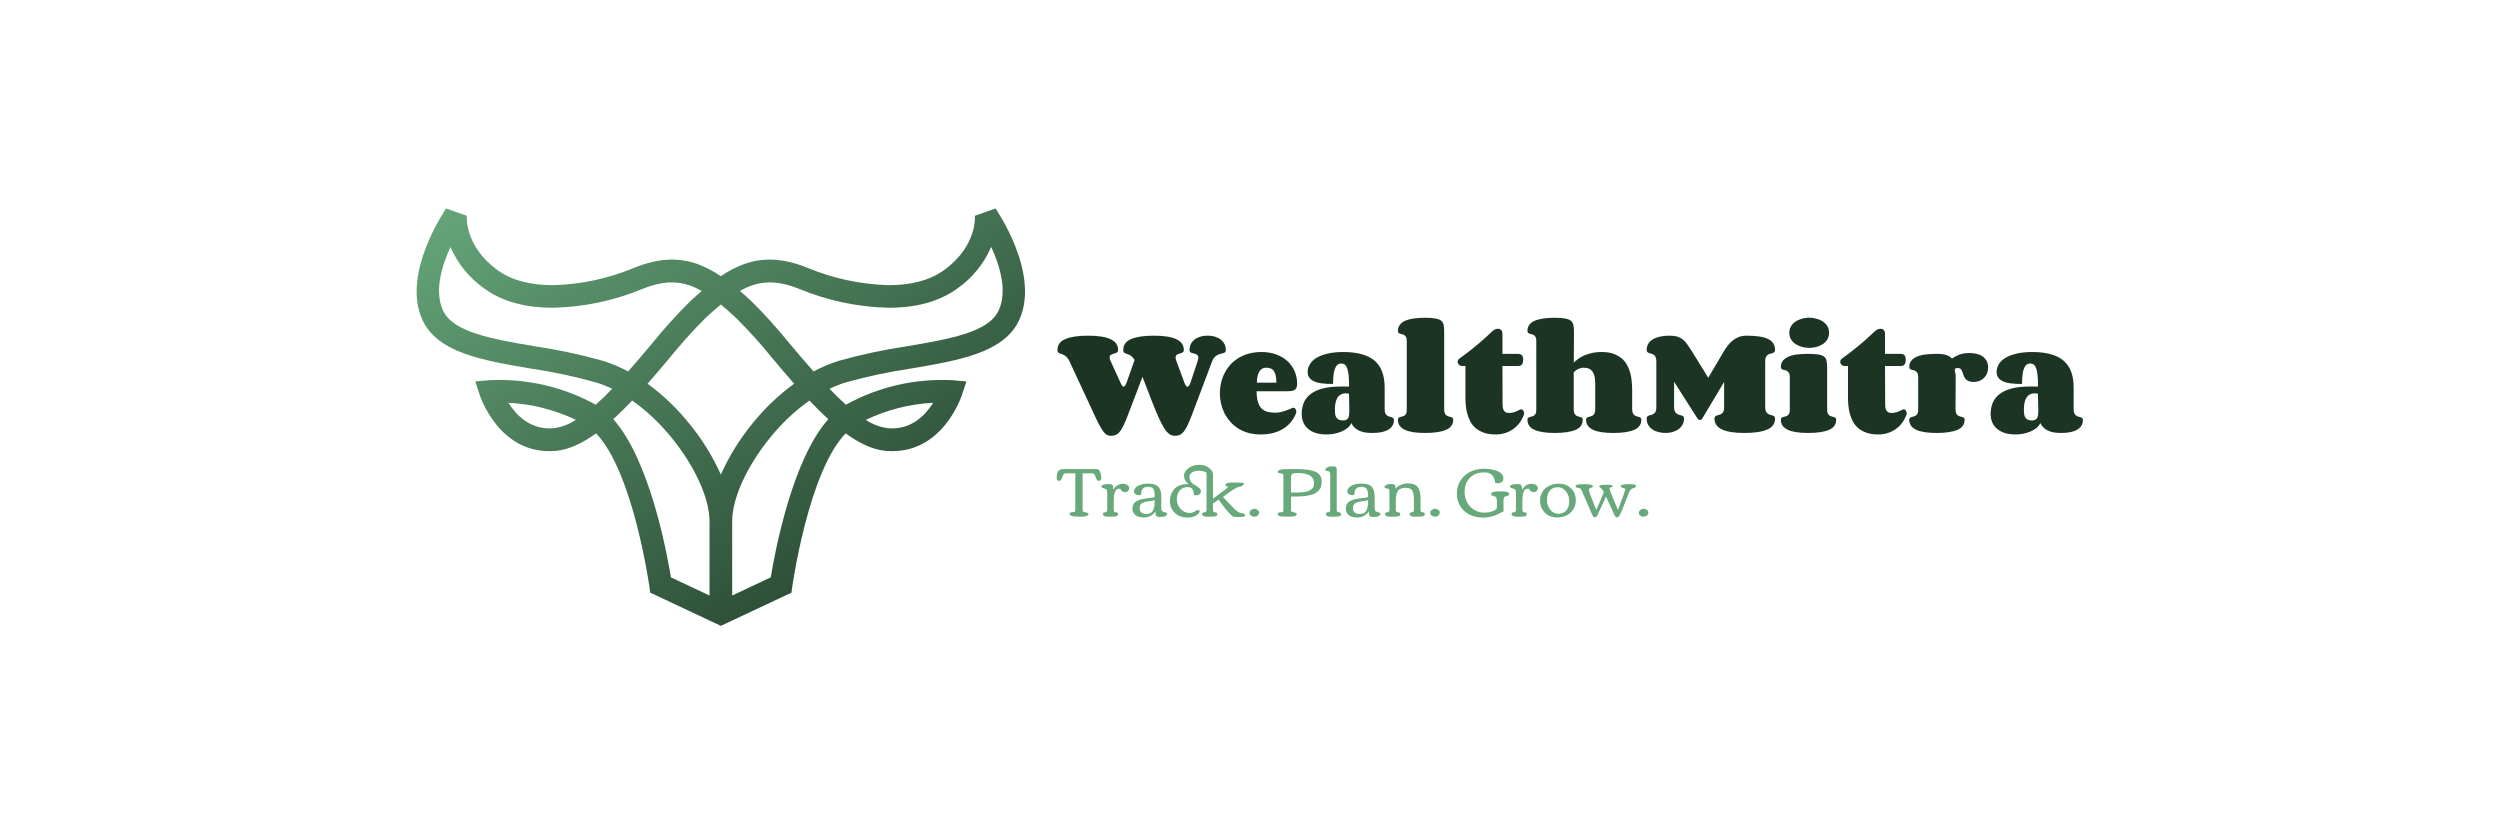 <svg xmlns="http://www.w3.org/2000/svg" version="1.1" xmlns:xlink="http://www.w3.org/1999/xlink" viewBox="0 0 22.492 7.507"><g transform="matrix(0.75,0,0,0.75,9.522,2.858)"><g transform="matrix(1,0,0,1,0,0)" clip-path="url(#SvgjsClipPath82330)"><g clip-path="url(#SvgjsClipPath823287de65992-e029-4ca7-9cdc-7cbdb5ae9b0c)"><path d=" M -3.913 3.333 L -3.45 3.115 C -3.402 2.821 -3.197 1.708 -2.76 1.218 C -2.836 1.148 -2.912 1.073 -2.986 0.994 C -3.166 1.122 -3.327 1.275 -3.464 1.447 C -3.737 1.784 -3.913 2.167 -3.913 2.44 L -3.913 3.333 Z M -3.17 0.792 C -3.359 0.93 -3.529 1.093 -3.675 1.276 C -3.826 1.461 -3.952 1.665 -4.049 1.883 C -4.146 1.665 -4.272 1.461 -4.423 1.276 C -4.57 1.093 -4.739 0.93 -4.928 0.792 C -4.839 0.691 -4.752 0.588 -4.669 0.489 C -4.532 0.319 -4.386 0.157 -4.232 0.003 C -4.168 -0.056 -4.108 -0.11 -4.049 -0.158 C -3.991 -0.11 -3.93 -0.056 -3.867 0.003 C -3.712 0.157 -3.566 0.319 -3.429 0.489 C -3.346 0.588 -3.259 0.691 -3.17 0.792 Z M -4.278 -0.32 C -4.323 -0.346 -4.369 -0.368 -4.417 -0.385 C -4.582 -0.444 -4.761 -0.438 -4.992 -0.344 C -5.33 -0.204 -5.691 -0.128 -6.057 -0.119 C -6.363 -0.117 -6.658 -0.182 -6.89 -0.352 C -7.067 -0.477 -7.207 -0.649 -7.292 -0.848 C -7.396 -0.624 -7.489 -0.32 -7.382 -0.087 C -7.262 0.176 -6.794 0.256 -6.281 0.343 C -6.004 0.384 -5.729 0.443 -5.459 0.519 C -5.356 0.552 -5.256 0.594 -5.161 0.645 C -5.064 0.535 -4.968 0.422 -4.877 0.313 C -4.733 0.135 -4.579 -0.036 -4.416 -0.197 C -4.369 -0.24 -4.323 -0.282 -4.278 -0.32 Z M -4.185 3.633 L -4.829 3.33 L -4.896 3.299 L -4.906 3.227 C -4.907 3.222 -5.099 1.85 -5.546 1.388 C -5.708 1.505 -5.87 1.584 -6.029 1.598 C -6.709 1.657 -6.94 0.93 -6.941 0.928 L -6.995 0.765 L -6.823 0.75 C -6.38 0.728 -5.939 0.83 -5.55 1.044 C -5.484 0.986 -5.418 0.922 -5.352 0.853 C -5.413 0.824 -5.475 0.799 -5.539 0.779 C -5.798 0.706 -6.06 0.65 -6.326 0.611 C -6.913 0.511 -7.449 0.42 -7.629 0.026 C -7.886 -0.534 -7.345 -1.308 -7.344 -1.31 L -7.096 -1.222 C -7.096 -1.221 -7.131 -0.866 -6.729 -0.571 C -6.548 -0.439 -6.31 -0.389 -6.058 -0.39 C -5.726 -0.399 -5.4 -0.469 -5.094 -0.596 C -4.794 -0.718 -4.554 -0.724 -4.325 -0.642 C -4.228 -0.605 -4.135 -0.557 -4.049 -0.498 C -3.963 -0.557 -3.87 -0.606 -3.773 -0.642 C -3.544 -0.724 -3.304 -0.718 -3.004 -0.596 C -2.698 -0.469 -2.372 -0.4 -2.041 -0.39 C -1.788 -0.389 -1.55 -0.44 -1.369 -0.572 C -0.967 -0.866 -1.002 -1.221 -1.002 -1.222 L -0.754 -1.31 C -0.753 -1.308 -0.213 -0.535 -0.469 0.026 C -0.649 0.42 -1.185 0.511 -1.772 0.611 C -2.038 0.65 -2.301 0.706 -2.559 0.779 C -2.623 0.799 -2.686 0.824 -2.746 0.853 C -2.68 0.921 -2.614 0.986 -2.548 1.044 C -2.16 0.829 -1.719 0.728 -1.275 0.75 L -1.103 0.765 L -1.157 0.928 C -1.158 0.93 -1.389 1.657 -2.07 1.598 C -2.228 1.584 -2.39 1.505 -2.552 1.388 C -2.999 1.85 -3.191 3.222 -3.192 3.226 L -3.202 3.299 L -3.269 3.33 L -3.913 3.633 L -4.049 3.697 L -4.185 3.633 Z M -4.648 3.115 L -4.185 3.333 L -4.185 2.44 C -4.185 2.167 -4.361 1.784 -4.634 1.447 C -4.772 1.275 -4.933 1.122 -5.112 0.994 C -5.187 1.073 -5.262 1.148 -5.339 1.218 C -4.901 1.708 -4.696 2.821 -4.648 3.115 Z M -2.937 0.645 C -2.842 0.594 -2.742 0.552 -2.639 0.519 C -2.369 0.443 -2.094 0.384 -1.817 0.343 C -1.304 0.256 -0.836 0.176 -0.716 -0.087 C -0.609 -0.32 -0.702 -0.624 -0.806 -0.849 C -0.892 -0.649 -1.031 -0.477 -1.209 -0.352 C -1.441 -0.182 -1.736 -0.117 -2.042 -0.119 C -2.407 -0.128 -2.768 -0.204 -3.106 -0.344 C -3.337 -0.438 -3.516 -0.444 -3.681 -0.385 C -3.729 -0.368 -3.776 -0.346 -3.82 -0.32 C -3.775 -0.282 -3.729 -0.241 -3.682 -0.197 C -3.519 -0.036 -3.366 0.135 -3.222 0.313 C -3.13 0.422 -3.035 0.535 -2.937 0.645 Z M -5.788 1.226 C -6.041 1.105 -6.316 1.035 -6.597 1.021 C -6.505 1.168 -6.333 1.351 -6.052 1.326 C -5.958 1.313 -5.867 1.279 -5.788 1.226 Z M -1.502 1.021 C -1.782 1.035 -2.057 1.105 -2.31 1.226 C -2.231 1.279 -2.141 1.313 -2.046 1.326 C -1.765 1.351 -1.594 1.168 -1.502 1.021 Z" fill="url(#gradient-42ae73ae-a203-4631-8cc6-703493d65783_0)" transform="matrix(1,0,0,1,0,0)" fill-rule="evenodd"></path></g></g><g><path d=" M 0.914 0.508 Q 0.9 0.483 0.884 0.469 Q 0.869 0.455 0.853 0.447 Q 0.838 0.439 0.824 0.435 Q 0.811 0.431 0.801 0.427 Q 0.79 0.422 0.784 0.413 Q 0.778 0.405 0.778 0.388 Q 0.778 0.297 0.872 0.257 Q 0.966 0.216 1.146 0.216 Q 1.232 0.216 1.299 0.226 Q 1.366 0.236 1.412 0.257 Q 1.458 0.278 1.481 0.31 Q 1.505 0.343 1.505 0.388 Q 1.505 0.404 1.498 0.411 Q 1.49 0.419 1.479 0.423 Q 1.469 0.428 1.456 0.43 Q 1.443 0.433 1.432 0.438 Q 1.421 0.443 1.414 0.452 Q 1.406 0.461 1.406 0.478 Q 1.406 0.486 1.408 0.497 Q 1.411 0.508 1.417 0.523 L 1.514 0.786 Q 1.521 0.803 1.53 0.816 Q 1.539 0.829 1.549 0.829 Q 1.557 0.829 1.566 0.818 Q 1.575 0.806 1.585 0.779 L 1.67 0.523 Q 1.679 0.497 1.679 0.48 Q 1.679 0.462 1.671 0.453 Q 1.663 0.443 1.651 0.438 Q 1.639 0.433 1.626 0.43 Q 1.612 0.428 1.6 0.423 Q 1.588 0.419 1.58 0.411 Q 1.573 0.404 1.573 0.388 Q 1.573 0.353 1.586 0.322 Q 1.6 0.291 1.628 0.267 Q 1.655 0.244 1.696 0.23 Q 1.737 0.216 1.79 0.216 Q 1.844 0.216 1.885 0.23 Q 1.926 0.244 1.954 0.267 Q 1.981 0.291 1.995 0.322 Q 2.009 0.353 2.009 0.388 Q 2.009 0.406 2 0.414 Q 1.991 0.422 1.977 0.426 Q 1.963 0.43 1.945 0.434 Q 1.926 0.438 1.908 0.448 Q 1.89 0.457 1.872 0.475 Q 1.855 0.494 1.843 0.527 L 1.647 1.047 Q 1.62 1.118 1.599 1.174 Q 1.578 1.229 1.559 1.27 Q 1.54 1.312 1.523 1.34 Q 1.506 1.367 1.487 1.385 Q 1.469 1.402 1.447 1.41 Q 1.425 1.417 1.397 1.417 Q 1.362 1.417 1.332 1.397 Q 1.302 1.376 1.27 1.327 Q 1.239 1.278 1.202 1.196 Q 1.165 1.113 1.117 0.99 L 1.009 0.71 L 0.881 1.046 Q 0.84 1.154 0.812 1.225 Q 0.783 1.296 0.757 1.339 Q 0.73 1.382 0.701 1.4 Q 0.672 1.417 0.631 1.417 Q 0.595 1.417 0.568 1.396 Q 0.541 1.374 0.512 1.324 Q 0.482 1.274 0.444 1.192 Q 0.406 1.11 0.35 0.99 L 0.135 0.527 Q 0.121 0.496 0.104 0.478 Q 0.088 0.461 0.072 0.451 Q 0.056 0.442 0.041 0.437 Q 0.026 0.433 0.014 0.428 Q 0.003 0.423 -0.004 0.414 Q -0.011 0.406 -0.011 0.388 Q -0.011 0.297 0.083 0.257 Q 0.177 0.216 0.356 0.216 Q 0.442 0.216 0.51 0.226 Q 0.577 0.236 0.623 0.257 Q 0.669 0.278 0.693 0.31 Q 0.716 0.343 0.716 0.388 Q 0.716 0.403 0.709 0.411 Q 0.701 0.419 0.69 0.424 Q 0.679 0.428 0.665 0.432 Q 0.652 0.435 0.641 0.44 Q 0.63 0.445 0.622 0.453 Q 0.615 0.461 0.615 0.476 Q 0.615 0.485 0.617 0.497 Q 0.62 0.508 0.628 0.523 L 0.748 0.786 Q 0.756 0.803 0.764 0.816 Q 0.772 0.828 0.782 0.828 Q 0.79 0.828 0.799 0.817 Q 0.808 0.806 0.818 0.779 L 0.914 0.508 M 2.492 0.6 Q 2.469 0.6 2.448 0.61 Q 2.428 0.621 2.413 0.643 Q 2.398 0.665 2.39 0.699 Q 2.381 0.733 2.381 0.78 L 2.615 0.78 Q 2.615 0.729 2.607 0.694 Q 2.599 0.659 2.583 0.638 Q 2.568 0.617 2.545 0.609 Q 2.522 0.6 2.492 0.6 M 2.438 0.412 Q 2.536 0.412 2.615 0.442 Q 2.694 0.471 2.749 0.522 Q 2.804 0.573 2.834 0.643 Q 2.864 0.712 2.864 0.792 Q 2.864 0.825 2.855 0.843 Q 2.845 0.861 2.829 0.87 Q 2.812 0.879 2.787 0.881 Q 2.762 0.883 2.73 0.883 L 2.378 0.883 Q 2.378 0.964 2.395 1.014 Q 2.411 1.064 2.44 1.092 Q 2.47 1.12 2.511 1.13 Q 2.552 1.14 2.602 1.14 Q 2.628 1.14 2.656 1.135 Q 2.684 1.129 2.71 1.121 Q 2.736 1.113 2.758 1.104 Q 2.78 1.096 2.795 1.088 Q 2.807 1.081 2.818 1.081 Q 2.834 1.081 2.844 1.095 Q 2.854 1.11 2.854 1.127 Q 2.854 1.133 2.853 1.138 Q 2.852 1.143 2.85 1.148 Q 2.829 1.203 2.792 1.249 Q 2.755 1.295 2.703 1.329 Q 2.651 1.363 2.582 1.382 Q 2.513 1.401 2.427 1.401 Q 2.345 1.401 2.277 1.382 Q 2.21 1.362 2.155 1.328 Q 2.101 1.293 2.06 1.246 Q 2.019 1.199 1.991 1.144 Q 1.964 1.088 1.951 1.028 Q 1.937 0.968 1.937 0.906 Q 1.937 0.844 1.951 0.783 Q 1.965 0.721 1.993 0.667 Q 2.021 0.612 2.062 0.565 Q 2.104 0.519 2.16 0.484 Q 2.216 0.45 2.285 0.431 Q 2.355 0.412 2.438 0.412 M 3.415 1.233 Q 3.439 1.233 3.454 1.225 Q 3.469 1.217 3.477 1.203 Q 3.485 1.189 3.487 1.168 Q 3.49 1.147 3.49 1.121 Q 3.49 1.098 3.489 1.063 Q 3.489 1.028 3.488 0.994 Q 3.486 0.954 3.486 0.912 Q 3.475 0.91 3.466 0.909 Q 3.457 0.908 3.448 0.908 Q 3.411 0.908 3.386 0.923 Q 3.36 0.938 3.345 0.965 Q 3.33 0.992 3.323 1.028 Q 3.317 1.064 3.317 1.107 Q 3.317 1.132 3.32 1.155 Q 3.323 1.178 3.333 1.196 Q 3.344 1.213 3.363 1.223 Q 3.382 1.233 3.415 1.233 M 3.768 1.383 Q 3.73 1.383 3.693 1.379 Q 3.656 1.375 3.623 1.362 Q 3.59 1.35 3.562 1.326 Q 3.534 1.303 3.514 1.264 Q 3.5 1.299 3.467 1.324 Q 3.434 1.35 3.393 1.367 Q 3.352 1.384 3.306 1.393 Q 3.26 1.401 3.218 1.401 Q 3.144 1.401 3.089 1.384 Q 3.033 1.366 2.995 1.333 Q 2.957 1.301 2.938 1.255 Q 2.919 1.21 2.919 1.154 Q 2.919 1.087 2.941 1.027 Q 2.963 0.968 3.017 0.923 Q 3.071 0.878 3.161 0.852 Q 3.251 0.826 3.387 0.826 L 3.487 0.826 Q 3.487 0.745 3.482 0.691 Q 3.476 0.638 3.464 0.606 Q 3.453 0.575 3.435 0.562 Q 3.417 0.55 3.393 0.55 Q 3.365 0.55 3.346 0.567 Q 3.327 0.584 3.316 0.616 Q 3.305 0.647 3.3 0.693 Q 3.295 0.738 3.295 0.795 Q 3.264 0.795 3.229 0.794 Q 3.194 0.792 3.16 0.788 Q 3.126 0.784 3.096 0.775 Q 3.065 0.765 3.042 0.75 Q 3.018 0.734 3.004 0.71 Q 2.99 0.686 2.99 0.651 Q 2.99 0.603 3.016 0.56 Q 3.041 0.516 3.093 0.484 Q 3.146 0.451 3.226 0.432 Q 3.307 0.412 3.418 0.412 Q 3.548 0.412 3.642 0.439 Q 3.735 0.465 3.796 0.518 Q 3.856 0.571 3.885 0.651 Q 3.914 0.731 3.914 0.839 L 3.914 1.098 Q 3.914 1.129 3.922 1.147 Q 3.931 1.165 3.943 1.174 Q 3.955 1.183 3.97 1.187 Q 3.984 1.19 3.996 1.194 Q 4.009 1.198 4.017 1.205 Q 4.025 1.212 4.025 1.228 Q 4.025 1.302 3.96 1.342 Q 3.894 1.383 3.768 1.383 M 4.628 1.101 Q 4.628 1.131 4.636 1.148 Q 4.644 1.165 4.656 1.173 Q 4.668 1.181 4.682 1.185 Q 4.696 1.188 4.708 1.192 Q 4.72 1.195 4.728 1.202 Q 4.736 1.209 4.736 1.225 Q 4.736 1.309 4.649 1.346 Q 4.563 1.383 4.4 1.383 Q 4.321 1.383 4.26 1.374 Q 4.2 1.365 4.158 1.346 Q 4.116 1.326 4.095 1.297 Q 4.073 1.267 4.073 1.225 Q 4.073 1.209 4.081 1.202 Q 4.088 1.195 4.1 1.192 Q 4.113 1.188 4.126 1.185 Q 4.14 1.182 4.152 1.174 Q 4.164 1.165 4.172 1.15 Q 4.179 1.134 4.179 1.104 L 4.179 0.281 Q 4.179 0.25 4.172 0.235 Q 4.164 0.219 4.152 0.211 Q 4.14 0.202 4.126 0.199 Q 4.113 0.196 4.1 0.193 Q 4.088 0.189 4.081 0.182 Q 4.073 0.175 4.073 0.159 Q 4.073 0.117 4.095 0.088 Q 4.116 0.058 4.158 0.038 Q 4.2 0.019 4.26 0.01 Q 4.321 0.001 4.4 0.001 Q 4.479 0.001 4.524 0.01 Q 4.57 0.018 4.593 0.037 Q 4.616 0.056 4.622 0.089 Q 4.628 0.122 4.628 0.172 L 4.628 1.101 M 5.328 1.018 Q 5.328 1.042 5.33 1.065 Q 5.331 1.087 5.339 1.104 Q 5.346 1.122 5.361 1.132 Q 5.377 1.143 5.404 1.143 Q 5.442 1.143 5.47 1.133 Q 5.498 1.123 5.528 1.107 Q 5.54 1.1 5.55 1.1 Q 5.567 1.1 5.577 1.115 Q 5.587 1.129 5.587 1.148 Q 5.587 1.16 5.583 1.168 Q 5.562 1.222 5.529 1.266 Q 5.495 1.309 5.452 1.339 Q 5.408 1.369 5.356 1.385 Q 5.304 1.401 5.245 1.401 Q 5.163 1.401 5.104 1.38 Q 5.046 1.359 5.005 1.325 Q 4.965 1.29 4.941 1.244 Q 4.917 1.198 4.904 1.148 Q 4.891 1.098 4.887 1.047 Q 4.883 0.996 4.883 0.951 L 4.883 0.58 L 4.847 0.58 Q 4.82 0.58 4.805 0.564 Q 4.789 0.549 4.789 0.53 Q 4.789 0.507 4.81 0.491 Q 4.896 0.43 4.967 0.372 Q 5.038 0.315 5.089 0.27 Q 5.149 0.217 5.197 0.171 Q 5.216 0.152 5.235 0.142 Q 5.255 0.133 5.273 0.133 Q 5.296 0.133 5.312 0.149 Q 5.327 0.164 5.327 0.196 L 5.327 0.434 L 5.506 0.434 Q 5.514 0.434 5.526 0.435 Q 5.539 0.436 5.55 0.442 Q 5.561 0.449 5.568 0.463 Q 5.576 0.478 5.576 0.504 Q 5.576 0.532 5.569 0.548 Q 5.561 0.563 5.55 0.571 Q 5.539 0.578 5.527 0.579 Q 5.515 0.58 5.506 0.58 L 5.327 0.58 L 5.328 1.018 M 6.183 0.54 Q 6.2 0.521 6.228 0.5 Q 6.256 0.478 6.297 0.458 Q 6.338 0.439 6.392 0.426 Q 6.447 0.412 6.518 0.412 Q 6.6 0.412 6.658 0.433 Q 6.717 0.454 6.758 0.489 Q 6.798 0.524 6.823 0.57 Q 6.847 0.616 6.861 0.666 Q 6.874 0.716 6.878 0.767 Q 6.883 0.818 6.883 0.864 L 6.883 1.095 Q 6.883 1.126 6.891 1.144 Q 6.899 1.162 6.911 1.171 Q 6.924 1.18 6.938 1.184 Q 6.952 1.187 6.965 1.191 Q 6.977 1.195 6.985 1.202 Q 6.993 1.209 6.993 1.225 Q 6.993 1.309 6.907 1.346 Q 6.821 1.383 6.658 1.383 Q 6.579 1.383 6.518 1.374 Q 6.457 1.365 6.415 1.346 Q 6.374 1.326 6.352 1.297 Q 6.33 1.267 6.33 1.225 Q 6.33 1.209 6.338 1.202 Q 6.346 1.195 6.359 1.191 Q 6.371 1.187 6.385 1.184 Q 6.399 1.181 6.412 1.172 Q 6.424 1.163 6.432 1.146 Q 6.44 1.129 6.44 1.098 L 6.44 0.799 Q 6.44 0.752 6.434 0.715 Q 6.427 0.677 6.411 0.652 Q 6.395 0.627 6.367 0.613 Q 6.34 0.6 6.299 0.6 Q 6.278 0.6 6.26 0.606 Q 6.242 0.612 6.227 0.62 Q 6.212 0.628 6.201 0.638 Q 6.19 0.647 6.182 0.656 L 6.182 1.101 Q 6.182 1.131 6.19 1.148 Q 6.198 1.165 6.21 1.173 Q 6.222 1.181 6.236 1.185 Q 6.25 1.188 6.262 1.192 Q 6.274 1.195 6.282 1.202 Q 6.29 1.209 6.29 1.225 Q 6.29 1.309 6.204 1.346 Q 6.117 1.383 5.954 1.383 Q 5.796 1.383 5.712 1.346 Q 5.627 1.309 5.627 1.225 Q 5.627 1.209 5.635 1.202 Q 5.643 1.195 5.655 1.192 Q 5.667 1.188 5.68 1.185 Q 5.694 1.182 5.706 1.174 Q 5.718 1.165 5.726 1.15 Q 5.733 1.134 5.733 1.104 L 5.733 0.281 Q 5.733 0.25 5.726 0.235 Q 5.718 0.219 5.706 0.211 Q 5.694 0.202 5.68 0.199 Q 5.667 0.196 5.655 0.193 Q 5.643 0.189 5.635 0.182 Q 5.627 0.175 5.627 0.159 Q 5.627 0.075 5.712 0.038 Q 5.796 0.001 5.954 0.001 Q 6.033 0.001 6.079 0.01 Q 6.125 0.018 6.148 0.037 Q 6.171 0.056 6.178 0.089 Q 6.185 0.122 6.185 0.172 L 6.183 0.54 M 7.386 0.769 L 7.386 1.072 Q 7.386 1.105 7.395 1.124 Q 7.404 1.142 7.417 1.151 Q 7.43 1.161 7.446 1.165 Q 7.461 1.168 7.474 1.173 Q 7.488 1.177 7.496 1.185 Q 7.505 1.192 7.505 1.21 Q 7.505 1.255 7.485 1.288 Q 7.465 1.321 7.433 1.342 Q 7.402 1.363 7.363 1.373 Q 7.323 1.383 7.286 1.383 Q 7.242 1.383 7.201 1.373 Q 7.159 1.363 7.128 1.342 Q 7.096 1.321 7.076 1.288 Q 7.057 1.255 7.057 1.21 Q 7.057 1.192 7.066 1.185 Q 7.074 1.177 7.087 1.173 Q 7.1 1.169 7.115 1.165 Q 7.13 1.162 7.143 1.152 Q 7.156 1.143 7.165 1.126 Q 7.173 1.108 7.173 1.075 L 7.173 0.523 Q 7.173 0.491 7.165 0.473 Q 7.156 0.455 7.143 0.446 Q 7.13 0.437 7.115 0.433 Q 7.1 0.429 7.087 0.425 Q 7.074 0.421 7.066 0.413 Q 7.057 0.406 7.057 0.388 Q 7.057 0.343 7.078 0.31 Q 7.099 0.278 7.136 0.257 Q 7.173 0.236 7.223 0.226 Q 7.272 0.216 7.329 0.216 Q 7.384 0.216 7.421 0.226 Q 7.458 0.237 7.487 0.259 Q 7.516 0.281 7.542 0.317 Q 7.568 0.353 7.6 0.404 L 7.796 0.721 L 7.973 0.42 Q 7.997 0.378 8.025 0.341 Q 8.052 0.304 8.086 0.276 Q 8.12 0.248 8.161 0.232 Q 8.203 0.216 8.257 0.216 Q 8.346 0.216 8.41 0.226 Q 8.475 0.236 8.516 0.257 Q 8.558 0.278 8.577 0.31 Q 8.597 0.343 8.597 0.388 Q 8.597 0.406 8.588 0.413 Q 8.58 0.421 8.566 0.425 Q 8.553 0.429 8.538 0.433 Q 8.522 0.437 8.509 0.446 Q 8.496 0.455 8.487 0.473 Q 8.479 0.491 8.479 0.523 L 8.479 1.072 Q 8.479 1.105 8.487 1.124 Q 8.496 1.142 8.509 1.151 Q 8.522 1.161 8.538 1.165 Q 8.553 1.168 8.566 1.173 Q 8.58 1.177 8.588 1.185 Q 8.597 1.192 8.597 1.21 Q 8.597 1.302 8.503 1.342 Q 8.408 1.383 8.229 1.383 Q 8.143 1.383 8.076 1.373 Q 8.009 1.363 7.963 1.342 Q 7.917 1.321 7.894 1.288 Q 7.87 1.255 7.87 1.21 Q 7.87 1.192 7.879 1.185 Q 7.887 1.177 7.9 1.173 Q 7.913 1.169 7.928 1.165 Q 7.943 1.162 7.956 1.152 Q 7.969 1.143 7.978 1.126 Q 7.986 1.108 7.986 1.075 L 7.986 0.771 L 7.724 1.21 Q 7.715 1.227 7.696 1.227 Q 7.679 1.227 7.667 1.21 L 7.386 0.769 M 8.768 0.182 Q 8.768 0.145 8.781 0.118 Q 8.793 0.09 8.814 0.07 Q 8.834 0.05 8.86 0.036 Q 8.886 0.023 8.912 0.015 Q 8.938 0.007 8.963 0.003 Q 8.988 0 9.006 0 Q 9.026 0 9.051 0.003 Q 9.076 0.007 9.103 0.015 Q 9.129 0.023 9.155 0.036 Q 9.18 0.05 9.2 0.07 Q 9.22 0.09 9.233 0.118 Q 9.245 0.145 9.245 0.182 Q 9.245 0.218 9.233 0.245 Q 9.22 0.273 9.2 0.293 Q 9.18 0.313 9.155 0.326 Q 9.129 0.34 9.103 0.348 Q 9.076 0.356 9.051 0.359 Q 9.026 0.363 9.006 0.363 Q 8.988 0.363 8.963 0.359 Q 8.938 0.356 8.912 0.348 Q 8.886 0.34 8.86 0.326 Q 8.834 0.313 8.814 0.293 Q 8.793 0.273 8.781 0.246 Q 8.768 0.218 8.768 0.182 M 9.222 1.104 Q 9.222 1.133 9.23 1.149 Q 9.238 1.165 9.25 1.174 Q 9.262 1.182 9.276 1.185 Q 9.29 1.188 9.302 1.192 Q 9.314 1.195 9.322 1.202 Q 9.33 1.209 9.33 1.225 Q 9.33 1.309 9.244 1.346 Q 9.157 1.383 8.994 1.383 Q 8.915 1.383 8.854 1.374 Q 8.793 1.365 8.752 1.346 Q 8.71 1.326 8.688 1.297 Q 8.667 1.267 8.667 1.225 Q 8.667 1.209 8.675 1.202 Q 8.683 1.195 8.695 1.192 Q 8.706 1.188 8.72 1.185 Q 8.734 1.182 8.746 1.174 Q 8.758 1.165 8.766 1.15 Q 8.774 1.134 8.774 1.104 L 8.774 0.713 Q 8.774 0.683 8.766 0.667 Q 8.758 0.651 8.746 0.643 Q 8.734 0.634 8.72 0.631 Q 8.706 0.628 8.695 0.625 Q 8.683 0.621 8.675 0.614 Q 8.667 0.607 8.667 0.591 Q 8.667 0.549 8.688 0.52 Q 8.71 0.49 8.752 0.471 Q 8.793 0.451 8.854 0.442 Q 8.915 0.434 8.994 0.434 Q 9.073 0.434 9.119 0.442 Q 9.164 0.45 9.187 0.469 Q 9.21 0.489 9.216 0.521 Q 9.222 0.554 9.222 0.604 L 9.222 1.104 M 9.918 1.018 Q 9.918 1.042 9.919 1.065 Q 9.921 1.087 9.928 1.104 Q 9.935 1.122 9.951 1.132 Q 9.966 1.143 9.993 1.143 Q 10.031 1.143 10.059 1.133 Q 10.088 1.123 10.118 1.107 Q 10.129 1.1 10.14 1.1 Q 10.156 1.1 10.166 1.115 Q 10.176 1.129 10.176 1.148 Q 10.176 1.16 10.173 1.168 Q 10.151 1.222 10.118 1.266 Q 10.085 1.309 10.041 1.339 Q 9.998 1.369 9.946 1.385 Q 9.894 1.401 9.834 1.401 Q 9.752 1.401 9.694 1.38 Q 9.635 1.359 9.595 1.325 Q 9.554 1.29 9.53 1.244 Q 9.506 1.198 9.493 1.148 Q 9.48 1.098 9.476 1.047 Q 9.472 0.996 9.472 0.951 L 9.472 0.58 L 9.437 0.58 Q 9.409 0.58 9.394 0.564 Q 9.379 0.549 9.379 0.53 Q 9.379 0.507 9.399 0.491 Q 9.485 0.43 9.556 0.372 Q 9.627 0.315 9.678 0.27 Q 9.738 0.217 9.786 0.171 Q 9.805 0.152 9.825 0.142 Q 9.844 0.133 9.863 0.133 Q 9.885 0.133 9.901 0.149 Q 9.916 0.164 9.916 0.196 L 9.916 0.434 L 10.095 0.434 Q 10.104 0.434 10.116 0.435 Q 10.128 0.436 10.139 0.442 Q 10.15 0.449 10.158 0.463 Q 10.165 0.478 10.165 0.504 Q 10.165 0.532 10.158 0.548 Q 10.151 0.563 10.14 0.571 Q 10.129 0.578 10.117 0.579 Q 10.104 0.58 10.095 0.58 L 9.916 0.58 L 9.918 1.018 M 10.762 1.101 Q 10.762 1.131 10.77 1.148 Q 10.778 1.165 10.79 1.173 Q 10.802 1.181 10.816 1.185 Q 10.83 1.188 10.842 1.192 Q 10.854 1.195 10.863 1.202 Q 10.871 1.209 10.871 1.225 Q 10.871 1.309 10.784 1.346 Q 10.698 1.383 10.534 1.383 Q 10.455 1.383 10.395 1.374 Q 10.334 1.365 10.292 1.346 Q 10.25 1.326 10.229 1.297 Q 10.207 1.267 10.207 1.225 Q 10.207 1.209 10.215 1.202 Q 10.223 1.195 10.235 1.192 Q 10.247 1.188 10.26 1.185 Q 10.274 1.182 10.286 1.174 Q 10.298 1.165 10.306 1.15 Q 10.314 1.134 10.314 1.104 L 10.314 0.713 Q 10.314 0.683 10.306 0.667 Q 10.298 0.651 10.286 0.643 Q 10.274 0.634 10.26 0.631 Q 10.247 0.628 10.235 0.625 Q 10.223 0.621 10.215 0.614 Q 10.207 0.607 10.207 0.591 Q 10.207 0.549 10.229 0.52 Q 10.25 0.49 10.292 0.471 Q 10.334 0.451 10.395 0.442 Q 10.455 0.434 10.534 0.434 Q 10.607 0.434 10.651 0.448 Q 10.694 0.462 10.719 0.49 Q 10.74 0.477 10.761 0.465 Q 10.783 0.453 10.808 0.443 Q 10.833 0.434 10.863 0.429 Q 10.892 0.424 10.927 0.424 Q 10.971 0.424 11.012 0.433 Q 11.052 0.442 11.084 0.463 Q 11.115 0.484 11.134 0.517 Q 11.153 0.551 11.153 0.6 Q 11.153 0.632 11.142 0.663 Q 11.131 0.694 11.109 0.717 Q 11.087 0.741 11.055 0.756 Q 11.022 0.771 10.98 0.771 Q 10.937 0.771 10.913 0.758 Q 10.889 0.746 10.876 0.727 Q 10.863 0.709 10.856 0.687 Q 10.85 0.666 10.843 0.647 Q 10.836 0.629 10.825 0.617 Q 10.813 0.604 10.791 0.604 Q 10.768 0.604 10.761 0.61 Q 10.753 0.615 10.753 0.625 Q 10.753 0.639 10.759 0.659 Q 10.764 0.68 10.764 0.709 L 10.762 1.101 M 11.679 1.233 Q 11.703 1.233 11.718 1.225 Q 11.733 1.217 11.741 1.203 Q 11.75 1.189 11.752 1.168 Q 11.755 1.147 11.755 1.121 Q 11.755 1.098 11.754 1.063 Q 11.753 1.028 11.752 0.994 Q 11.751 0.954 11.75 0.912 Q 11.74 0.91 11.731 0.909 Q 11.722 0.908 11.713 0.908 Q 11.676 0.908 11.65 0.923 Q 11.625 0.938 11.61 0.965 Q 11.594 0.992 11.588 1.028 Q 11.582 1.064 11.582 1.107 Q 11.582 1.132 11.585 1.155 Q 11.588 1.178 11.598 1.196 Q 11.608 1.213 11.628 1.223 Q 11.647 1.233 11.679 1.233 M 12.032 1.383 Q 11.995 1.383 11.958 1.379 Q 11.921 1.375 11.888 1.362 Q 11.854 1.35 11.826 1.326 Q 11.799 1.303 11.779 1.264 Q 11.764 1.299 11.732 1.324 Q 11.699 1.35 11.658 1.367 Q 11.616 1.384 11.57 1.393 Q 11.525 1.401 11.483 1.401 Q 11.409 1.401 11.353 1.384 Q 11.298 1.366 11.26 1.333 Q 11.221 1.301 11.202 1.255 Q 11.183 1.21 11.183 1.154 Q 11.183 1.087 11.206 1.027 Q 11.228 0.968 11.282 0.923 Q 11.336 0.878 11.426 0.852 Q 11.516 0.826 11.651 0.826 L 11.752 0.826 Q 11.752 0.745 11.746 0.691 Q 11.741 0.638 11.729 0.606 Q 11.717 0.575 11.7 0.562 Q 11.682 0.55 11.657 0.55 Q 11.629 0.55 11.611 0.567 Q 11.592 0.584 11.581 0.616 Q 11.569 0.647 11.565 0.693 Q 11.56 0.738 11.56 0.795 Q 11.528 0.795 11.494 0.794 Q 11.459 0.792 11.425 0.788 Q 11.391 0.784 11.36 0.775 Q 11.33 0.765 11.306 0.75 Q 11.283 0.734 11.269 0.71 Q 11.255 0.686 11.255 0.651 Q 11.255 0.603 11.28 0.56 Q 11.306 0.516 11.358 0.484 Q 11.41 0.451 11.491 0.432 Q 11.572 0.412 11.683 0.412 Q 11.812 0.412 11.906 0.439 Q 12 0.465 12.06 0.518 Q 12.121 0.571 12.15 0.651 Q 12.179 0.731 12.179 0.839 L 12.179 1.098 Q 12.179 1.129 12.187 1.147 Q 12.196 1.165 12.208 1.174 Q 12.22 1.183 12.234 1.187 Q 12.249 1.19 12.261 1.194 Q 12.273 1.198 12.282 1.205 Q 12.29 1.212 12.29 1.228 Q 12.29 1.302 12.224 1.342 Q 12.159 1.383 12.032 1.383" fill="#1c3423" fill-rule="nonzero"></path></g><g><path d=" M 0.233 2.387 Q 0.134 2.387 0.134 2.351 Q 0.134 2.34 0.151 2.337 Q 0.168 2.334 0.186 2.331 Q 0.203 2.328 0.203 2.317 L 0.203 1.867 L 0.083 1.867 Q 0.063 1.867 0.047 1.912 Q 0.031 1.958 0.011 1.958 Q -0.02 1.958 -0.02 1.92 Q -0.02 1.868 -0.003 1.842 Q 0.015 1.816 0.061 1.816 L 0.298 1.816 Q 0.427 1.816 0.459 1.816 Q 0.5 1.818 0.511 1.887 Q 0.514 1.904 0.514 1.923 Q 0.514 1.958 0.482 1.958 Q 0.461 1.958 0.448 1.912 Q 0.442 1.895 0.433 1.881 Q 0.423 1.867 0.41 1.867 L 0.291 1.867 L 0.291 2.317 Q 0.291 2.329 0.326 2.335 Q 0.361 2.341 0.361 2.351 Q 0.361 2.365 0.353 2.37 Q 0.346 2.375 0.341 2.378 Q 0.337 2.381 0.327 2.383 Q 0.318 2.384 0.312 2.385 Q 0.305 2.386 0.293 2.387 Q 0.282 2.387 0.275 2.387 Q 0.254 2.387 0.233 2.387 M 0.64 2.387 L 0.605 2.388 Q 0.552 2.388 0.54 2.371 Q 0.534 2.364 0.534 2.354 Q 0.534 2.343 0.542 2.339 Q 0.55 2.335 0.56 2.335 Q 0.57 2.334 0.578 2.328 Q 0.586 2.323 0.586 2.309 L 0.586 2.108 Q 0.586 2.072 0.578 2.064 Q 0.569 2.055 0.563 2.053 Q 0.557 2.05 0.544 2.047 Q 0.532 2.043 0.524 2.039 Q 0.516 2.036 0.516 2.028 Q 0.516 1.996 0.603 1.996 Q 0.64 1.996 0.65 2.009 Q 0.66 2.021 0.66 2.068 Q 0.674 2.033 0.706 2.013 Q 0.738 1.993 0.772 1.993 Q 0.805 1.993 0.827 2.007 Q 0.849 2.022 0.849 2.044 Q 0.849 2.066 0.835 2.079 Q 0.82 2.093 0.8 2.093 Q 0.779 2.093 0.764 2.082 Q 0.749 2.071 0.745 2.053 Q 0.734 2.052 0.727 2.052 Q 0.664 2.052 0.664 2.198 L 0.664 2.309 Q 0.664 2.333 0.69 2.335 Q 0.716 2.336 0.716 2.355 Q 0.716 2.378 0.692 2.383 Q 0.673 2.387 0.64 2.387 M 0.925 2.117 Q 0.907 2.105 0.907 2.086 Q 0.907 2.067 0.918 2.049 Q 0.929 2.032 0.946 2.022 Q 0.964 2.011 0.987 2.004 Q 1.029 1.99 1.078 1.99 Q 1.16 1.99 1.197 2.026 Q 1.235 2.063 1.235 2.147 L 1.234 2.267 Q 1.234 2.31 1.245 2.321 Q 1.248 2.324 1.263 2.329 Q 1.305 2.342 1.305 2.349 Q 1.305 2.391 1.217 2.391 Q 1.184 2.391 1.174 2.377 Q 1.164 2.362 1.163 2.323 Q 1.145 2.356 1.108 2.377 Q 1.07 2.397 1.027 2.397 Q 0.985 2.397 0.955 2.386 Q 0.925 2.375 0.907 2.35 Q 0.888 2.326 0.888 2.297 Q 0.888 2.269 0.895 2.252 Q 0.901 2.234 0.911 2.222 Q 0.921 2.211 0.938 2.201 Q 0.955 2.192 0.969 2.186 Q 0.984 2.181 1.007 2.176 Q 1.041 2.17 1.064 2.167 Q 1.088 2.165 1.088 2.164 Q 1.091 2.164 1.116 2.161 Q 1.142 2.159 1.156 2.15 Q 1.156 2.073 1.136 2.049 Q 1.117 2.029 1.075 2.029 Q 1.034 2.029 1.013 2.051 Q 0.992 2.072 0.992 2.118 L 0.992 2.127 Q 0.975 2.129 0.96 2.129 Q 0.944 2.129 0.925 2.117 M 1.156 2.187 Q 1.129 2.197 1.094 2.201 Q 1.059 2.205 1.039 2.21 Q 1.019 2.216 1.006 2.223 Q 0.975 2.241 0.975 2.285 Q 0.975 2.355 1.056 2.355 Q 1.127 2.355 1.145 2.288 Q 1.156 2.249 1.156 2.187 M 1.831 2.387 L 1.796 2.388 Q 1.743 2.388 1.73 2.371 Q 1.724 2.364 1.724 2.354 Q 1.724 2.343 1.733 2.339 Q 1.741 2.335 1.751 2.335 Q 1.761 2.334 1.769 2.328 Q 1.777 2.323 1.777 2.309 L 1.777 1.862 Q 1.777 1.854 1.747 1.845 Q 1.718 1.836 1.691 1.836 Q 1.632 1.836 1.602 1.857 Q 1.572 1.879 1.572 1.907 Q 1.572 1.965 1.621 1.998 Q 1.629 2.004 1.644 2.012 Q 1.659 2.021 1.668 2.027 Q 1.678 2.033 1.688 2.042 Q 1.709 2.06 1.709 2.083 Q 1.709 2.106 1.693 2.118 Q 1.678 2.131 1.657 2.131 Q 1.635 2.131 1.626 2.127 Q 1.624 2.081 1.607 2.057 Q 1.591 2.032 1.554 2.032 Q 1.492 2.032 1.457 2.071 Q 1.421 2.111 1.421 2.178 Q 1.421 2.244 1.466 2.294 Q 1.511 2.343 1.58 2.343 Q 1.61 2.343 1.654 2.314 Q 1.667 2.308 1.676 2.308 Q 1.695 2.308 1.695 2.325 Q 1.695 2.334 1.689 2.34 Q 1.643 2.398 1.55 2.398 Q 1.457 2.398 1.398 2.343 Q 1.338 2.288 1.338 2.198 Q 1.338 2.119 1.387 2.06 Q 1.411 2.031 1.45 2.014 Q 1.489 1.997 1.537 1.997 Q 1.554 1.997 1.562 1.998 Q 1.507 1.953 1.507 1.899 Q 1.507 1.844 1.561 1.805 Q 1.615 1.765 1.692 1.765 Q 1.75 1.765 1.798 1.796 Q 1.847 1.827 1.855 1.872 L 1.855 2.171 Q 1.868 2.16 1.924 2.12 Q 2.033 2.041 2.033 2.034 Q 2.033 2.025 2.002 2.015 Q 2.003 1.978 2.07 1.978 L 2.126 1.978 Q 2.228 1.978 2.228 1.989 Q 2.228 1.995 2.217 2.006 Q 2.205 2.018 2.193 2.025 Q 2.166 2.025 2.131 2.043 Q 2.096 2.061 2.045 2.099 L 1.975 2.151 L 2.103 2.286 Q 2.127 2.31 2.145 2.323 Q 2.164 2.336 2.18 2.34 Q 2.196 2.344 2.204 2.346 Q 2.212 2.347 2.215 2.348 Q 2.219 2.349 2.225 2.351 Q 2.23 2.353 2.233 2.356 Q 2.24 2.362 2.24 2.372 Q 2.24 2.391 2.177 2.391 L 2.157 2.391 Q 2.118 2.391 2.104 2.388 Q 2.09 2.384 2.074 2.369 Q 2.013 2.312 1.923 2.183 L 1.854 2.23 L 1.854 2.309 Q 1.854 2.333 1.88 2.335 Q 1.907 2.336 1.907 2.355 Q 1.907 2.378 1.882 2.383 Q 1.864 2.387 1.831 2.387 M 2.311 2.374 Q 2.293 2.361 2.293 2.341 Q 2.293 2.32 2.312 2.306 Q 2.331 2.292 2.35 2.292 Q 2.369 2.292 2.388 2.305 Q 2.408 2.318 2.408 2.335 Q 2.408 2.372 2.371 2.384 Q 2.361 2.387 2.345 2.387 Q 2.328 2.387 2.311 2.374 M 2.649 1.864 Q 2.631 1.86 2.631 1.852 Q 2.631 1.844 2.637 1.837 Q 2.642 1.831 2.653 1.827 Q 2.664 1.823 2.676 1.821 Q 2.687 1.818 2.704 1.818 Q 2.728 1.816 2.762 1.816 L 2.833 1.816 Q 2.965 1.816 3.028 1.831 Q 3.093 1.845 3.123 1.874 Q 3.159 1.909 3.159 1.964 Q 3.159 2.046 3.11 2.086 Q 3.076 2.114 3.042 2.123 Q 3.008 2.132 2.985 2.136 Q 2.963 2.14 2.932 2.142 Q 2.885 2.146 2.817 2.146 L 2.791 2.146 L 2.791 2.317 Q 2.791 2.325 2.808 2.33 Q 2.825 2.335 2.842 2.34 Q 2.859 2.344 2.859 2.351 Q 2.859 2.364 2.852 2.372 Q 2.846 2.38 2.828 2.383 Q 2.807 2.387 2.746 2.387 Q 2.686 2.387 2.673 2.385 Q 2.632 2.38 2.631 2.355 Q 2.631 2.336 2.665 2.335 Q 2.699 2.334 2.699 2.317 L 2.699 1.885 Q 2.699 1.875 2.682 1.871 Q 2.666 1.867 2.649 1.864 M 3.067 1.989 Q 3.067 1.864 2.876 1.864 L 2.858 1.864 Q 2.821 1.864 2.81 1.872 Q 2.799 1.879 2.798 1.884 Q 2.796 1.888 2.794 1.894 Q 2.791 1.903 2.791 1.922 L 2.791 2.097 Q 2.806 2.098 2.84 2.098 Q 2.874 2.098 2.901 2.096 Q 2.929 2.095 2.956 2.09 Q 2.982 2.086 3.002 2.078 Q 3.021 2.069 3.037 2.058 Q 3.067 2.034 3.067 1.989 M 3.315 2.387 L 3.28 2.388 Q 3.227 2.388 3.215 2.371 Q 3.209 2.364 3.209 2.354 Q 3.209 2.343 3.217 2.339 Q 3.225 2.335 3.235 2.335 Q 3.245 2.334 3.253 2.328 Q 3.261 2.323 3.261 2.309 L 3.261 1.88 Q 3.261 1.843 3.232 1.84 Q 3.229 1.84 3.224 1.839 Q 3.22 1.839 3.218 1.839 Q 3.216 1.838 3.213 1.838 Q 3.21 1.837 3.208 1.836 Q 3.207 1.835 3.206 1.834 Q 3.203 1.832 3.203 1.822 Q 3.203 1.813 3.215 1.803 Q 3.238 1.784 3.277 1.784 Q 3.318 1.784 3.325 1.789 Q 3.339 1.799 3.339 1.815 L 3.339 2.309 Q 3.339 2.333 3.365 2.335 Q 3.391 2.336 3.391 2.355 Q 3.391 2.378 3.367 2.383 Q 3.348 2.387 3.315 2.387 M 3.485 2.117 Q 3.466 2.105 3.466 2.086 Q 3.466 2.067 3.477 2.049 Q 3.488 2.032 3.505 2.022 Q 3.523 2.011 3.546 2.004 Q 3.588 1.99 3.637 1.99 Q 3.719 1.99 3.757 2.026 Q 3.794 2.063 3.794 2.147 L 3.794 2.267 Q 3.794 2.31 3.805 2.321 Q 3.807 2.324 3.822 2.329 Q 3.864 2.342 3.864 2.349 Q 3.864 2.391 3.776 2.391 Q 3.743 2.391 3.734 2.377 Q 3.724 2.362 3.723 2.323 Q 3.704 2.356 3.667 2.377 Q 3.63 2.397 3.587 2.397 Q 3.544 2.397 3.514 2.386 Q 3.485 2.375 3.466 2.35 Q 3.448 2.326 3.448 2.297 Q 3.448 2.269 3.454 2.252 Q 3.461 2.234 3.47 2.222 Q 3.48 2.211 3.497 2.201 Q 3.514 2.192 3.529 2.186 Q 3.543 2.181 3.566 2.176 Q 3.601 2.17 3.624 2.167 Q 3.647 2.165 3.648 2.164 Q 3.65 2.164 3.676 2.161 Q 3.701 2.159 3.716 2.15 Q 3.716 2.073 3.695 2.049 Q 3.677 2.029 3.635 2.029 Q 3.593 2.029 3.572 2.051 Q 3.551 2.072 3.551 2.118 L 3.551 2.127 Q 3.534 2.129 3.519 2.129 Q 3.504 2.129 3.485 2.117 M 3.716 2.187 Q 3.688 2.197 3.653 2.201 Q 3.619 2.205 3.599 2.21 Q 3.579 2.216 3.565 2.223 Q 3.534 2.241 3.534 2.285 Q 3.534 2.355 3.616 2.355 Q 3.686 2.355 3.705 2.288 Q 3.716 2.249 3.716 2.187 M 4.025 2.387 L 3.99 2.388 Q 3.937 2.388 3.924 2.371 Q 3.918 2.364 3.918 2.354 Q 3.918 2.343 3.927 2.339 Q 3.935 2.335 3.945 2.335 Q 3.955 2.334 3.963 2.328 Q 3.971 2.323 3.971 2.309 L 3.971 2.077 Q 3.971 2.054 3.942 2.049 Q 3.921 2.045 3.917 2.042 Q 3.913 2.038 3.913 2.028 Q 3.913 2.018 3.927 2.01 Q 3.951 1.995 3.987 1.995 Q 4.024 1.995 4.034 2.005 Q 4.045 2.016 4.045 2.052 Q 4.1 1.988 4.198 1.988 Q 4.277 1.988 4.311 2.032 Q 4.344 2.075 4.344 2.163 L 4.344 2.309 Q 4.344 2.333 4.37 2.335 Q 4.396 2.336 4.396 2.355 Q 4.396 2.377 4.371 2.383 Q 4.352 2.387 4.319 2.387 L 4.284 2.388 Q 4.231 2.388 4.218 2.371 Q 4.213 2.364 4.213 2.354 Q 4.213 2.343 4.221 2.339 Q 4.229 2.335 4.239 2.335 Q 4.249 2.334 4.257 2.328 Q 4.265 2.323 4.265 2.309 L 4.265 2.191 Q 4.265 2.115 4.248 2.08 Q 4.228 2.041 4.169 2.041 Q 4.098 2.041 4.072 2.079 Q 4.048 2.115 4.048 2.193 L 4.048 2.309 Q 4.048 2.333 4.075 2.335 Q 4.101 2.336 4.101 2.355 Q 4.101 2.378 4.076 2.383 Q 4.058 2.387 4.025 2.387 M 4.478 2.374 Q 4.461 2.361 4.461 2.341 Q 4.461 2.32 4.48 2.306 Q 4.498 2.292 4.517 2.292 Q 4.537 2.292 4.556 2.305 Q 4.575 2.318 4.575 2.335 Q 4.575 2.372 4.538 2.384 Q 4.529 2.387 4.512 2.387 Q 4.495 2.387 4.478 2.374 M 4.78 2.109 Q 4.78 2.021 4.824 1.953 Q 4.868 1.885 4.942 1.848 Q 5.017 1.812 5.109 1.812 Q 5.187 1.812 5.257 1.837 Q 5.293 1.849 5.316 1.873 Q 5.338 1.896 5.338 1.926 Q 5.338 1.956 5.319 1.971 Q 5.301 1.986 5.275 1.986 Q 5.25 1.986 5.239 1.982 Q 5.234 1.918 5.202 1.887 Q 5.17 1.856 5.107 1.856 Q 5 1.856 4.936 1.921 Q 4.873 1.985 4.873 2.088 Q 4.873 2.158 4.903 2.215 Q 4.933 2.272 4.988 2.305 Q 5.042 2.339 5.11 2.339 Q 5.155 2.339 5.191 2.328 Q 5.259 2.308 5.26 2.278 Q 5.26 2.267 5.26 2.251 L 5.26 2.203 Q 5.26 2.196 5.258 2.182 Q 5.255 2.167 5.255 2.161 Q 5.254 2.154 5.244 2.148 Q 5.233 2.142 5.221 2.139 Q 5.19 2.133 5.19 2.123 Q 5.19 2.113 5.194 2.107 Q 5.198 2.1 5.207 2.096 Q 5.216 2.092 5.225 2.089 Q 5.234 2.087 5.249 2.085 Q 5.271 2.084 5.312 2.084 Q 5.354 2.084 5.37 2.087 Q 5.408 2.094 5.408 2.122 Q 5.408 2.128 5.402 2.131 Q 5.397 2.133 5.394 2.134 Q 5.391 2.135 5.386 2.137 Q 5.352 2.145 5.345 2.159 Q 5.339 2.174 5.339 2.211 L 5.34 2.325 Q 5.326 2.329 5.297 2.345 Q 5.268 2.36 5.256 2.365 Q 5.178 2.398 5.093 2.398 Q 5.007 2.398 4.935 2.364 Q 4.864 2.329 4.822 2.263 Q 4.78 2.197 4.78 2.109 M 5.543 2.387 L 5.508 2.388 Q 5.455 2.388 5.442 2.371 Q 5.436 2.364 5.436 2.354 Q 5.436 2.343 5.444 2.339 Q 5.452 2.335 5.462 2.335 Q 5.472 2.334 5.481 2.328 Q 5.489 2.323 5.489 2.309 L 5.489 2.108 Q 5.489 2.072 5.48 2.064 Q 5.471 2.055 5.465 2.053 Q 5.459 2.05 5.447 2.047 Q 5.434 2.043 5.426 2.039 Q 5.418 2.036 5.418 2.028 Q 5.418 1.996 5.506 1.996 Q 5.543 1.996 5.553 2.009 Q 5.563 2.021 5.563 2.068 Q 5.577 2.033 5.609 2.013 Q 5.64 1.993 5.674 1.993 Q 5.708 1.993 5.729 2.007 Q 5.751 2.022 5.751 2.044 Q 5.751 2.066 5.737 2.079 Q 5.723 2.093 5.702 2.093 Q 5.681 2.093 5.666 2.082 Q 5.651 2.071 5.647 2.053 Q 5.636 2.052 5.629 2.052 Q 5.566 2.052 5.566 2.198 L 5.566 2.309 Q 5.566 2.333 5.592 2.335 Q 5.618 2.336 5.618 2.355 Q 5.618 2.378 5.594 2.383 Q 5.575 2.387 5.543 2.387 M 5.983 2.397 Q 5.891 2.397 5.835 2.339 Q 5.778 2.281 5.778 2.192 Q 5.778 2.133 5.808 2.087 Q 5.838 2.04 5.888 2.016 Q 5.939 1.991 6.001 1.991 Q 6.091 1.991 6.149 2.047 Q 6.207 2.102 6.207 2.191 Q 6.207 2.252 6.177 2.299 Q 6.147 2.347 6.097 2.372 Q 6.046 2.397 5.983 2.397 M 6.094 2.311 Q 6.128 2.27 6.128 2.202 Q 6.128 2.133 6.089 2.084 Q 6.05 2.034 5.989 2.034 Q 5.927 2.034 5.894 2.076 Q 5.861 2.118 5.861 2.186 Q 5.861 2.254 5.9 2.303 Q 5.939 2.352 5.999 2.352 Q 6.06 2.352 6.094 2.311 M 6.713 2.307 Q 6.793 2.097 6.801 2.058 Q 6.801 2.049 6.783 2.045 Q 6.748 2.038 6.748 2.024 Q 6.748 2.012 6.751 2.008 Q 6.793 1.997 6.845 1.997 Q 6.929 1.997 6.929 2.015 Q 6.929 2.03 6.915 2.041 Q 6.885 2.045 6.869 2.059 Q 6.854 2.073 6.844 2.1 L 6.818 2.167 Q 6.746 2.35 6.737 2.363 Q 6.718 2.397 6.699 2.397 Q 6.684 2.397 6.666 2.359 Q 6.663 2.353 6.663 2.351 L 6.569 2.146 Q 6.505 2.29 6.471 2.361 Q 6.462 2.382 6.453 2.388 Q 6.443 2.394 6.433 2.394 Q 6.423 2.394 6.42 2.391 Q 6.417 2.388 6.414 2.381 Q 6.41 2.375 6.407 2.371 Q 6.405 2.366 6.401 2.358 Q 6.397 2.349 6.396 2.347 L 6.299 2.123 Q 6.273 2.059 6.263 2.049 L 6.263 2.049 Q 6.256 2.046 6.239 2.043 Q 6.222 2.041 6.214 2.035 Q 6.205 2.03 6.205 2.017 Q 6.205 1.997 6.317 1.997 Q 6.355 1.997 6.383 2.003 Q 6.411 2.008 6.411 2.016 Q 6.411 2.029 6.406 2.034 Q 6.401 2.038 6.387 2.042 Q 6.364 2.048 6.364 2.062 Q 6.364 2.082 6.403 2.183 Q 6.442 2.283 6.453 2.306 Q 6.49 2.227 6.542 2.094 Q 6.529 2.061 6.518 2.053 L 6.501 2.039 Q 6.488 2.029 6.488 2.025 Q 6.488 2.004 6.568 2.004 Q 6.649 2.004 6.649 2.019 Q 6.649 2.034 6.63 2.035 Q 6.612 2.037 6.612 2.048 Q 6.612 2.059 6.615 2.067 Q 6.618 2.076 6.621 2.083 Q 6.624 2.091 6.63 2.108 Q 6.645 2.148 6.696 2.268 L 6.713 2.307 M 6.98 2.374 Q 6.963 2.361 6.963 2.341 Q 6.963 2.32 6.982 2.306 Q 7 2.292 7.019 2.292 Q 7.039 2.292 7.058 2.305 Q 7.077 2.318 7.077 2.335 Q 7.077 2.372 7.04 2.384 Q 7.031 2.387 7.014 2.387 Q 6.997 2.387 6.98 2.374" fill="#67a97b" fill-rule="nonzero"></path></g></g><defs><clipPath id="SvgjsClipPath82330"><path d=" M -7.698 -1.31 h 7.298 v 5.007 h -7.298 Z"></path></clipPath><clipPath id="SvgjsClipPath823287de65992-e029-4ca7-9cdc-7cbdb5ae9b0c"><path d=" M -7.698 -1.31 L -0.4 -1.31 L -0.4 3.697 L -7.698 3.697 Z"></path></clipPath><linearGradient id="gradient-42ae73ae-a203-4631-8cc6-703493d65783_0" x1="0" x2="1" y1="0" y2="1"><stop stop-color="#67a97b" offset="0"></stop><stop stop-color="#1c3423" offset="1"></stop></linearGradient></defs></svg>